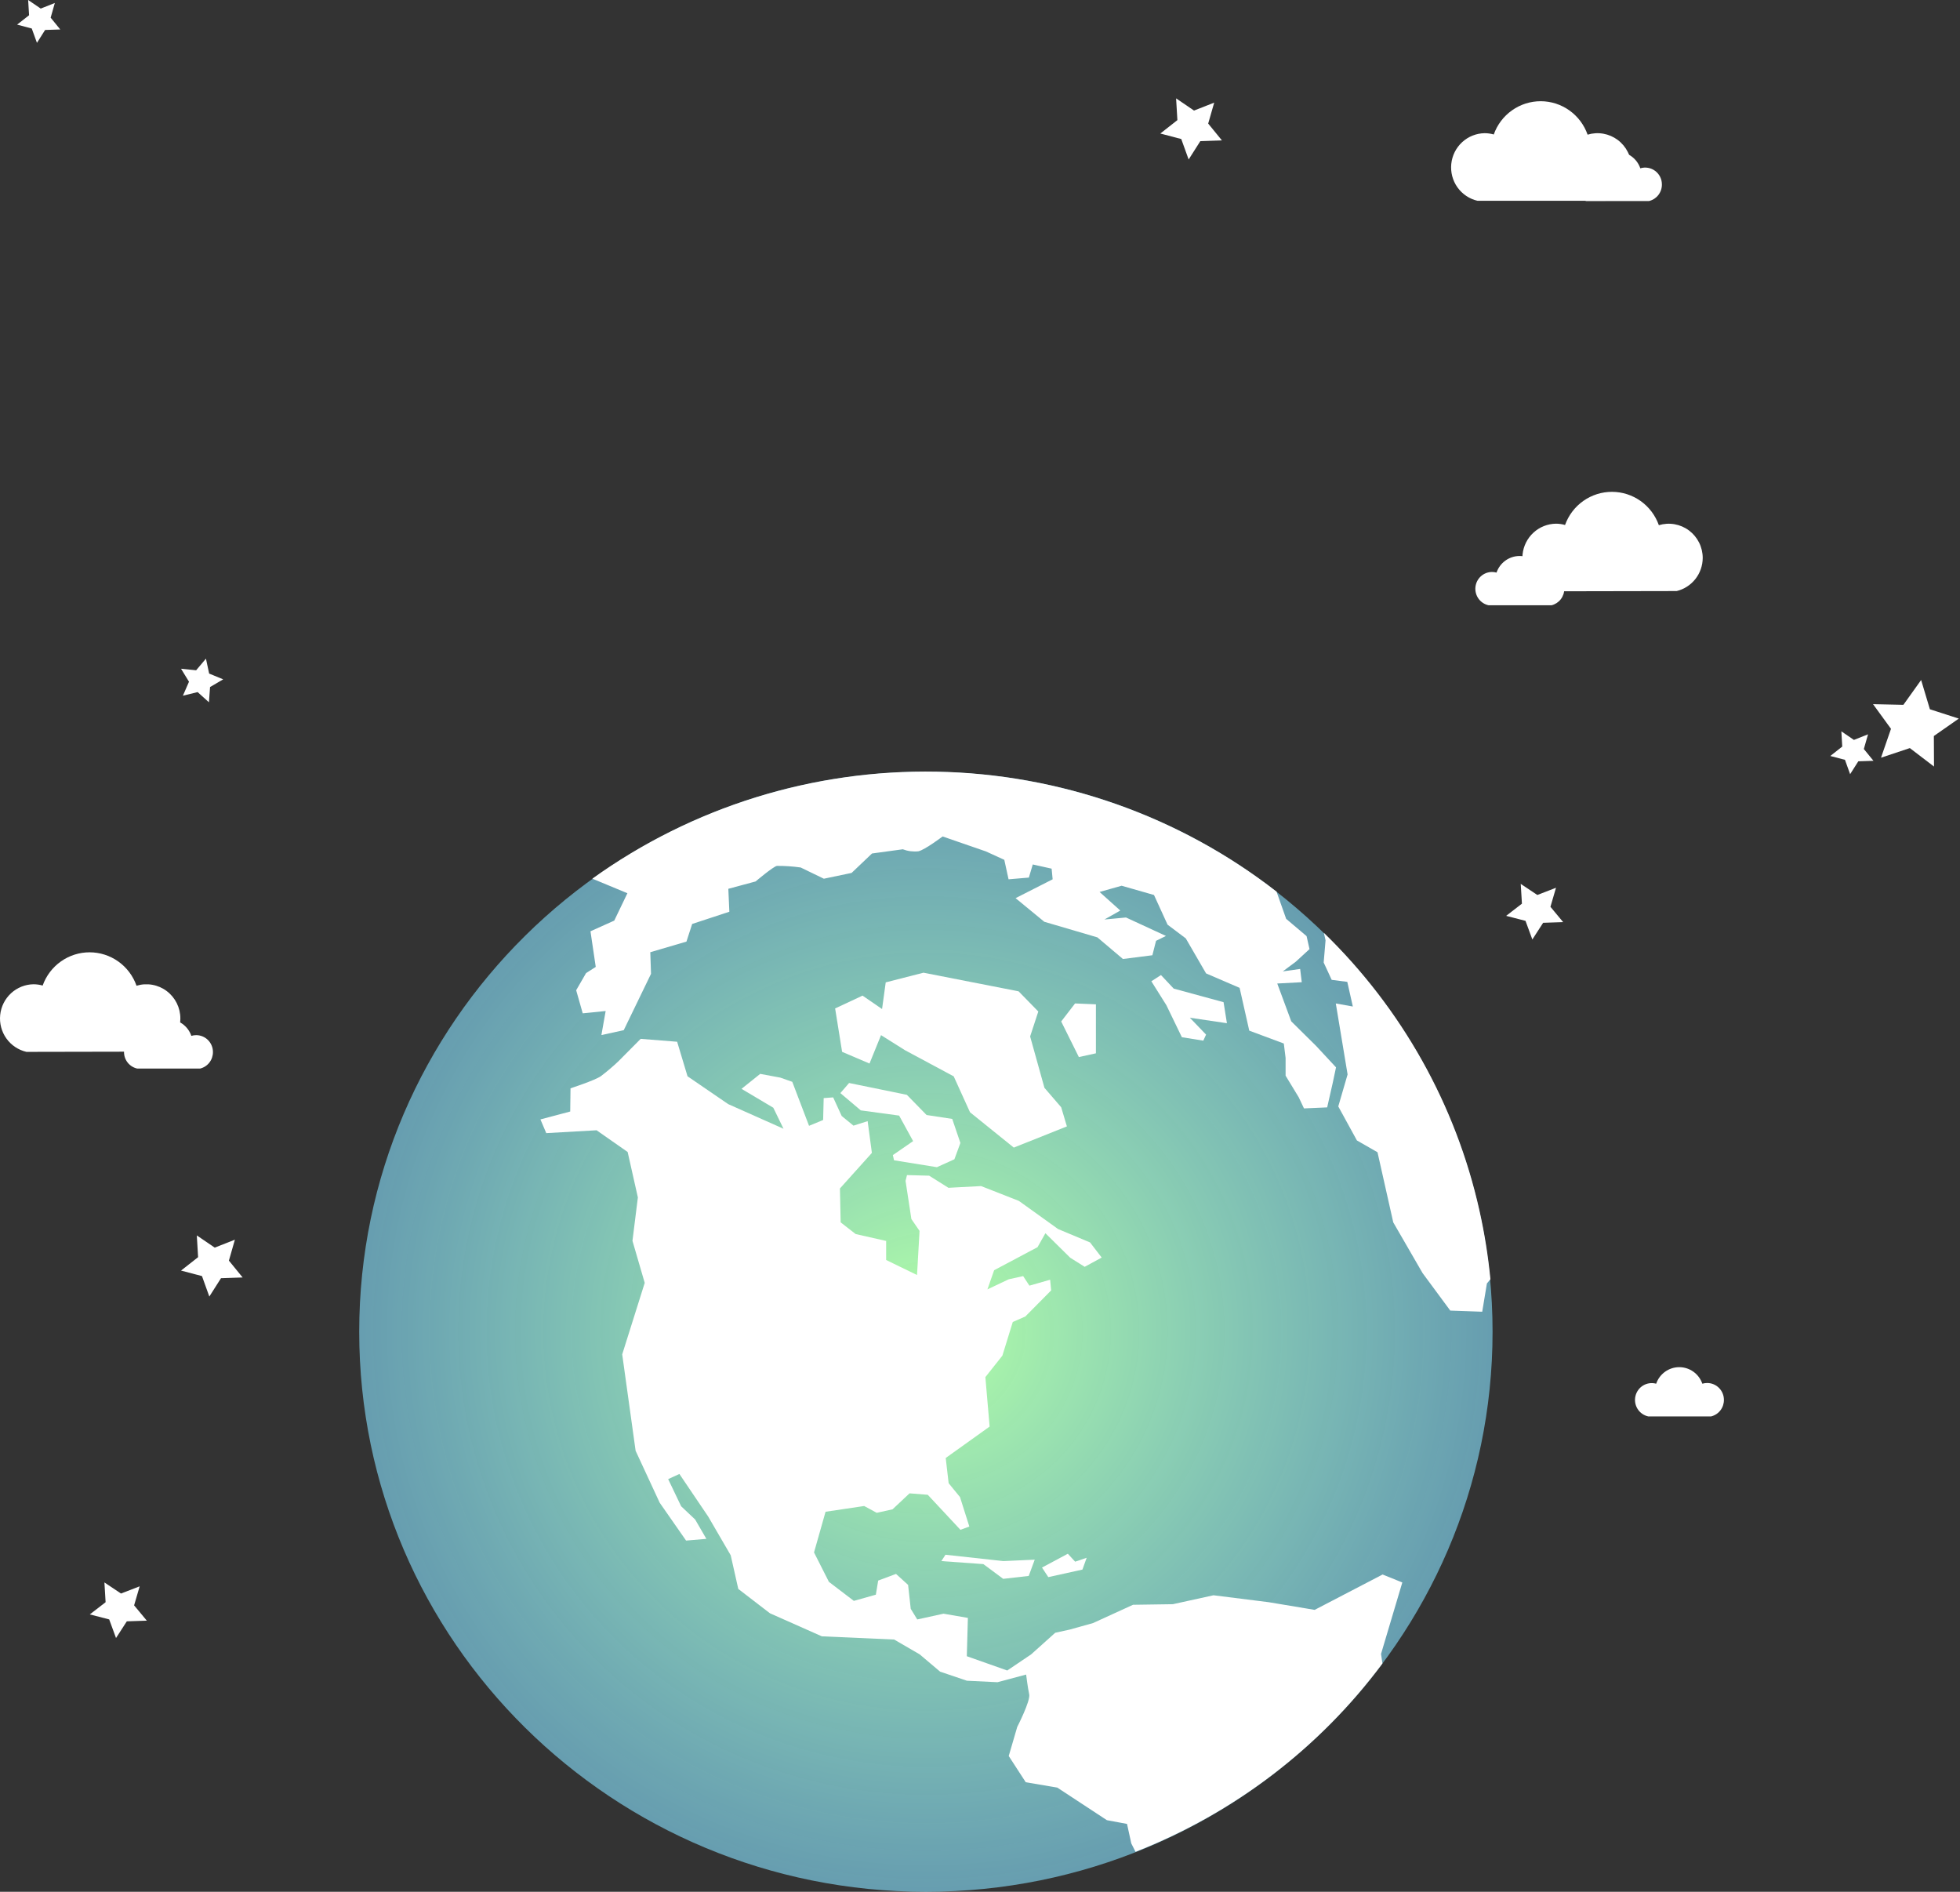 <svg width="1375" height="1327" viewBox="0 0 1375 1327" fill="none" xmlns="http://www.w3.org/2000/svg">
<rect x="0" y="0" width="1375" height="1327" fill="#333333" stroke="none"/>
<path d="M649.538 1327C869.092 1327 1047.08 1151.12 1047.08 934.154C1047.08 717.191 869.092 541.308 649.538 541.308C429.984 541.308 252 717.191 252 934.154C252 1151.12 429.984 1327 649.538 1327Z" fill="url(#paint0_radial_93_2)"/>
<path d="M595.659 759.676L636.195 767.965L650.015 782.124L668.015 784.867L673.746 801.739L669.537 813.184L657.269 818.73L627.18 813.892L626.375 810.235L640.583 800.442L630.762 782.537L603.868 778.879L589.54 766.756L595.659 759.676Z" fill="white"/>
<path d="M922.274 1129.25L890.126 1123.88L851.321 1119.01L822.785 1125.27L794.846 1125.68L766.787 1138.51L750.429 1143.08L740.281 1145.3L723.386 1160.46L706.61 1171.78L678.253 1161.76L678.999 1134.88L661.895 1131.93L643.478 1135.97L638.911 1128.51L637.06 1111.73L628.583 1104.03L616.076 1108.69L614.434 1118.6L599.002 1122.94L581.51 1109.6L571.063 1088.96L579.152 1060.43L606.256 1056.39L615.061 1061.17L626.135 1058.72L638.075 1047.51L650.851 1048.52L673.775 1073.09L680.014 1070.79L673.477 1050.14L665.507 1040.4L663.448 1022.71L694.252 1000.67L691.267 965.982L703.207 950.909L710.491 927.311L719.296 923.447L737.415 905.158L736.699 897.666L722.162 901.825L717.774 895.129L707.625 897.371L692.7 904.45L697.416 890.999L727.863 874.835L733.385 865.042L750.788 882.239L760.937 888.61L772.876 882.121L764.698 871.502L742.28 862.122L714.789 842.388L688.282 831.975L665.358 833.185L651.836 824.689L636.284 824.276L635.269 828.318L639.359 855.101L645.09 863.419L643.329 894.362L621.658 883.832V870.469L600.286 865.632L589.749 857.431L589.241 833.657L611.658 808.702L608.673 786.431L598.733 789.588L590.465 782.803L584.495 769.765L577.839 770.267L577.451 785.635L567.57 789.706L555.81 758.851L547.422 755.902L533.303 753.276L520.199 763.777L542.497 777.022L549.661 791.77L510.856 774.485L482.32 754.958L475.036 730.74L449.455 728.705L433.695 744.575C429.826 748.23 425.761 751.677 421.516 754.899C417.307 757.848 400.233 763.394 400.233 763.394L400.024 779.676L379.129 785.222L383.219 794.838L418.531 792.832L440.321 808.082L447.485 839.94L443.694 870.381L452.291 899.878L436.5 950.024L445.903 1017.66L462.798 1054.09L481.305 1080.64L495.543 1079.43L487.663 1065.86L477.842 1056.57L468.738 1037.54L476.618 1033.91L496.857 1063.85L512.617 1090.96L517.93 1114.56L540.139 1131.64L576.525 1147.8L627.27 1150.05L645.18 1160.46L659.507 1172.58L678.313 1178.95L699.804 1179.99L719.863 1174.62C719.863 1174.62 720.998 1183.91 722.013 1188.48C723.027 1193.05 713.625 1211.34 713.625 1211.34L707.655 1231.75L719.595 1250.16L741.713 1253.91L776.518 1276.77L790.637 1279.39L793.622 1293.05L796.607 1298.95C865.751 1271.86 925.78 1226.09 969.825 1166.86L968.839 1160.16L983.764 1110.02L969.944 1104.44L922.274 1129.25Z" fill="white"/>
<path d="M937.258 748.703L923.259 733.63L905.857 716.433L896.036 689.886L913.229 688.971L912.095 679.679L899.917 681.39L909.021 674.606L918.662 665.757L916.602 656.642L902.275 644.519L895.529 625.434C827.44 572.471 743.716 542.925 657.08 541.285C570.445 539.645 485.637 566.002 415.546 616.349L440.142 626.555L430.919 645.757L414.233 653.25L417.934 678.234L411.158 682.57L404.203 694.605L408.8 710.799L424.889 709.177L421.904 726.049L437.575 722.628L456.709 683.101L456.201 667.94L481.573 660.477L485.573 648.117L511.662 639.534L510.946 623.457L530.079 618.295C530.079 618.295 542.258 607.971 545.004 607.381C550.586 607.347 556.164 607.722 561.69 608.502L577.958 616.378L597.42 612.307L611.748 598.68L633.329 595.73C636.815 597.057 640.57 597.542 644.284 597.146C648.881 596.113 661.268 586.733 661.268 586.733L691.655 597.234L704.551 603.134L707.535 616.791L721.774 615.582L724.52 606.379L737.743 609.328L738.46 616.791L712.461 630.006L732.609 646.583L769.861 657.527L787.771 672.689L808.427 670.063L810.994 659.946L817.949 656.524L789.921 643.575L774.787 644.991L785.921 638.708L771.384 625.67L786.846 621.304L809.562 627.794L819.084 648.619L831.859 658.235L846.098 682.806L869.619 692.924L876.395 722.952L900.633 731.978L901.887 742.096V754.544L911.11 769.705L914.782 777.493L931.05 776.785L934.93 759.706L937.258 748.703Z" fill="white"/>
<path d="M928.752 654.37L929.916 659.591L928.603 675.166L934.214 687.319L945.169 688.735L949.049 706.02L937.11 703.896L945.378 753.658L938.841 776.106L951.915 799.969L966.362 808.258L977.407 857.43L997.973 893.004L1017.41 919.315L1039.82 920.112L1043.11 900.29L1045.58 897.34C1044.01 881.093 1041.42 864.958 1037.85 849.023C1021.33 775.067 983.426 707.445 928.752 654.37Z" fill="white"/>
<path d="M714.58 695.372L647.866 682.305L621.36 689.089L618.793 707.79L605.092 698.381L585.869 707.377L590.764 737.819L609.987 746.019L618.076 726.108L634.971 736.727L669.06 755.016L680.492 780.206L711.207 804.984L748.46 790.117L744.46 776.696L732.699 763.039L722.67 727.023L728.401 709.531L714.58 695.372Z" fill="white"/>
<path d="M768.817 704.487L754.191 703.868L744.46 716.522L756.848 741.477L768.817 738.852V704.487Z" fill="white"/>
<path d="M858.366 702.983L823.382 693.456L814.457 683.958L807.711 688.323L818.248 705.107L829.114 727.555L844.158 729.973L846.098 725.726L834.725 713.897L860.724 717.732L858.366 702.983Z" fill="white"/>
<path d="M663.269 1090.58L660.403 1095.03L689.865 1097.15L703.775 1107.48L721.685 1105.44L725.893 1094.03L703.894 1095.03L663.269 1090.58Z" fill="white"/>
<path d="M749.116 1089.87L730.998 1099.57L735.415 1106.27L759.355 1100.99L762.34 1092.7L754.25 1095.45L749.116 1089.87Z" fill="white"/>
<path d="M1144.52 117.441C1144.52 113.692 1143.65 109.996 1141.97 106.647C1140.3 103.298 1137.87 100.391 1134.88 98.157C1131.89 95.924 1128.42 94.426 1124.75 93.784C1121.08 93.142 1117.31 93.374 1113.75 94.461C1111.35 87.612 1106.9 81.679 1101.01 77.478C1095.13 73.277 1088.09 71.014 1080.88 71C1073.66 70.986 1066.62 73.221 1060.72 77.399C1054.81 81.577 1050.34 87.492 1047.92 94.332C1045.83 93.731 1043.66 93.426 1041.49 93.426C1035.66 93.514 1030.06 95.751 1025.75 99.713C1021.44 103.676 1018.73 109.09 1018.12 114.931C1017.51 120.772 1019.05 126.635 1022.44 131.412C1025.84 136.188 1030.86 139.547 1036.54 140.853L1126.23 140.831C1131.45 139.571 1136.09 136.577 1139.41 132.333C1142.73 128.088 1144.53 122.842 1144.52 117.441Z" fill="white"/>
<path d="M1165.87 129.362C1165.88 127.517 1165.45 125.697 1164.63 124.048C1163.8 122.399 1162.61 120.968 1161.13 119.869C1159.66 118.77 1157.95 118.035 1156.15 117.721C1154.34 117.408 1152.49 117.526 1150.73 118.066C1149.57 114.67 1147.39 111.723 1144.48 109.637C1141.58 107.551 1138.1 106.43 1134.53 106.43C1130.96 106.43 1127.48 107.551 1124.58 109.637C1121.68 111.723 1119.49 114.67 1118.33 118.066C1116.81 117.635 1115.23 117.516 1113.66 117.716C1112.1 117.916 1110.59 118.431 1109.23 119.23C1107.87 120.029 1106.68 121.097 1105.74 122.368C1104.79 123.64 1104.11 125.089 1103.74 126.631C1103.37 128.172 1103.3 129.774 1103.56 131.34C1103.81 132.906 1104.38 134.404 1105.22 135.745C1106.06 137.087 1107.16 138.244 1108.46 139.147C1109.76 140.05 1111.22 140.682 1112.76 141.003H1156.88C1159.47 140.378 1161.77 138.885 1163.4 136.769C1165.04 134.654 1165.91 132.042 1165.87 129.362Z" fill="white"/>
<path d="M1194.51 391.379C1194.51 387.63 1193.64 383.934 1191.96 380.585C1190.29 377.236 1187.86 374.329 1184.87 372.095C1181.88 369.861 1178.41 368.364 1174.74 367.722C1171.07 367.08 1167.3 367.312 1163.74 368.399C1161.32 361.566 1156.87 355.651 1150.99 351.462C1145.11 347.274 1138.09 345.017 1130.88 345C1123.68 344.984 1116.65 347.208 1110.75 351.37C1104.85 355.531 1100.37 361.426 1097.93 368.248C1095.84 367.647 1093.67 367.342 1091.5 367.343C1085.67 367.431 1080.07 369.667 1075.76 373.63C1071.45 377.592 1068.74 383.006 1068.13 388.847C1067.52 394.688 1069.06 400.552 1072.45 405.328C1075.85 410.105 1080.87 413.464 1086.55 414.769L1176.24 414.597C1181.43 413.339 1186.04 410.369 1189.36 406.16C1192.67 401.952 1194.48 396.748 1194.51 391.379Z" fill="white"/>
<path d="M1097.4 412.997C1097.4 409.864 1096.17 406.859 1093.97 404.644C1091.77 402.428 1088.78 401.184 1085.67 401.184C1084.52 401.168 1083.37 401.321 1082.26 401.637C1081.1 398.24 1078.92 395.294 1076.01 393.207C1073.11 391.121 1069.63 390 1066.06 390C1062.49 390 1059.02 391.121 1056.11 393.207C1053.21 395.294 1051.02 398.24 1049.86 401.637C1048.84 401.35 1047.79 401.205 1046.73 401.205C1043.83 401.206 1041.04 402.287 1038.88 404.24C1036.73 406.193 1035.37 408.88 1035.06 411.783C1034.76 414.686 1035.54 417.6 1037.24 419.961C1038.94 422.323 1041.46 423.966 1044.29 424.574H1088.43C1091 423.946 1093.29 422.461 1094.92 420.359C1096.55 418.258 1097.43 415.663 1097.4 412.997Z" fill="white"/>
<path d="M126.531 714.45C126.538 710.7 125.671 707.001 124 703.65C122.33 700.298 119.902 697.387 116.912 695.151C113.922 692.914 110.452 691.414 106.782 690.771C103.112 690.128 99.344 690.36 95.778 691.449C93.372 684.602 88.92 678.672 83.033 674.474C77.146 670.276 70.112 668.014 62.897 668C55.682 667.986 48.64 670.22 42.737 674.395C36.833 678.57 32.358 684.482 29.925 691.319C27.834 690.728 25.673 690.424 23.501 690.414C17.667 690.502 12.067 692.738 7.761 696.701C3.454 700.664 0.74 706.077 0.13 711.918C-0.479 717.759 1.059 723.623 4.454 728.399C7.849 733.176 12.865 736.535 18.554 737.84L108.242 737.668C113.437 736.425 118.065 733.459 121.382 729.248C124.699 725.037 126.513 719.825 126.531 714.45Z" fill="white"/>
<path d="M149.381 737.923C149.381 734.79 148.144 731.785 145.943 729.57C143.742 727.354 140.757 726.109 137.645 726.109C136.492 726.109 135.345 726.276 134.24 726.605C133.075 723.217 130.889 720.278 127.987 718.198C125.086 716.118 121.612 715 118.05 715C114.487 715 111.013 716.118 108.112 718.198C105.21 720.278 103.024 723.217 101.859 726.605C100.346 726.185 98.765 726.074 97.208 726.28C95.652 726.485 94.153 727.003 92.799 727.803C91.445 728.602 90.264 729.666 89.326 730.933C88.388 732.2 87.712 733.644 87.338 735.178C86.964 736.713 86.9 738.307 87.149 739.867C87.398 741.427 87.955 742.921 88.788 744.261C89.621 745.6 90.712 746.757 91.997 747.665C93.282 748.572 94.735 749.21 96.27 749.542H140.407C142.989 748.913 145.281 747.422 146.911 745.311C148.541 743.201 149.412 740.596 149.381 737.923Z" fill="white"/>
<path d="M1209.38 981.923C1209.38 978.79 1208.14 975.785 1205.94 973.57C1203.74 971.354 1200.76 970.109 1197.64 970.109C1196.49 970.109 1195.35 970.276 1194.24 970.605C1193.07 967.217 1190.89 964.278 1187.99 962.198C1185.09 960.118 1181.61 959 1178.05 959C1174.49 959 1171.01 960.118 1168.11 962.198C1165.21 964.278 1163.02 967.217 1161.86 970.605C1160.35 970.185 1158.76 970.074 1157.21 970.28C1155.65 970.485 1154.15 971.003 1152.8 971.803C1151.44 972.602 1150.26 973.666 1149.33 974.933C1148.39 976.2 1147.71 977.644 1147.34 979.178C1146.96 980.713 1146.9 982.307 1147.15 983.867C1147.4 985.427 1147.96 986.921 1148.79 988.261C1149.62 989.6 1150.71 990.757 1152 991.665C1153.28 992.572 1154.74 993.21 1156.27 993.542H1200.41C1202.99 992.913 1205.28 991.422 1206.91 989.311C1208.54 987.201 1209.41 984.596 1209.38 981.923Z" fill="white"/>
<path d="M1374.16 504.055L1356.66 516.278L1356.77 537.706L1339.81 524.75L1319.59 531.476L1326.59 511.233L1314 493.944L1335.29 494.397L1347.73 477L1353.88 497.523L1374.16 504.055Z" fill="white"/>
<path d="M164.777 869.586L160.58 884.267L170.217 896.08L155.033 896.598L146.852 909.468L141.691 895.11L127 891.252L138.971 881.852L138.072 866.59L150.643 875.148L164.777 869.586Z" fill="white"/>
<path d="M1091.58 622.725L1087.68 636.078L1096.6 646.824L1082.56 647.294L1074.99 659L1070.19 645.941L1056.6 642.431L1067.68 633.882L1066.84 620L1078.48 627.784L1091.58 622.725Z" fill="white"/>
<path d="M97.985 1112.73L94.08 1126.08L103 1136.82L88.966 1137.29L81.394 1149L76.598 1135.94L63 1132.43L74.08 1123.88L73.248 1110L84.883 1117.78L97.985 1112.73Z" fill="white"/>
<path d="M38.47 2.091L35.536 12.396L42.282 20.674L31.638 21.018L25.92 30.051L22.279 19.984L12 17.267L20.395 10.693L19.753 0L28.576 6.015L38.47 2.091Z" fill="white"/>
<path d="M156.575 476.53L147.366 481.919L146.574 492.612L138.65 485.476L128.306 487.998L132.589 478.19L127 469.092L137.601 470.17L144.475 462L146.724 472.477L156.575 476.53Z" fill="white"/>
<path d="M1310.49 515.091L1307.54 525.396L1314.3 533.674L1303.66 534.019L1297.92 543.051L1294.3 532.984L1284 530.289L1292.39 523.692L1291.77 513L1300.58 519.015L1310.49 515.091Z" fill="white"/>
<path d="M851.799 71.996L847.58 86.677L857.217 98.491L842.055 99.008L833.874 111.878L828.691 97.52L814 93.662L825.971 84.263L825.072 69L837.643 77.558L851.799 71.996Z" fill="white"/>
<defs>
<radialGradient id="paint0_radial_93_2" cx="0" cy="0" r="1" gradientUnits="userSpaceOnUse" gradientTransform="translate(650 934) rotate(90.067) scale(393 397.694)">
<stop stop-color="#B2FFA6"/>
<stop offset="1" stop-color="#88E2FF" stop-opacity="0.61"/>
</radialGradient>
</defs>
</svg>
